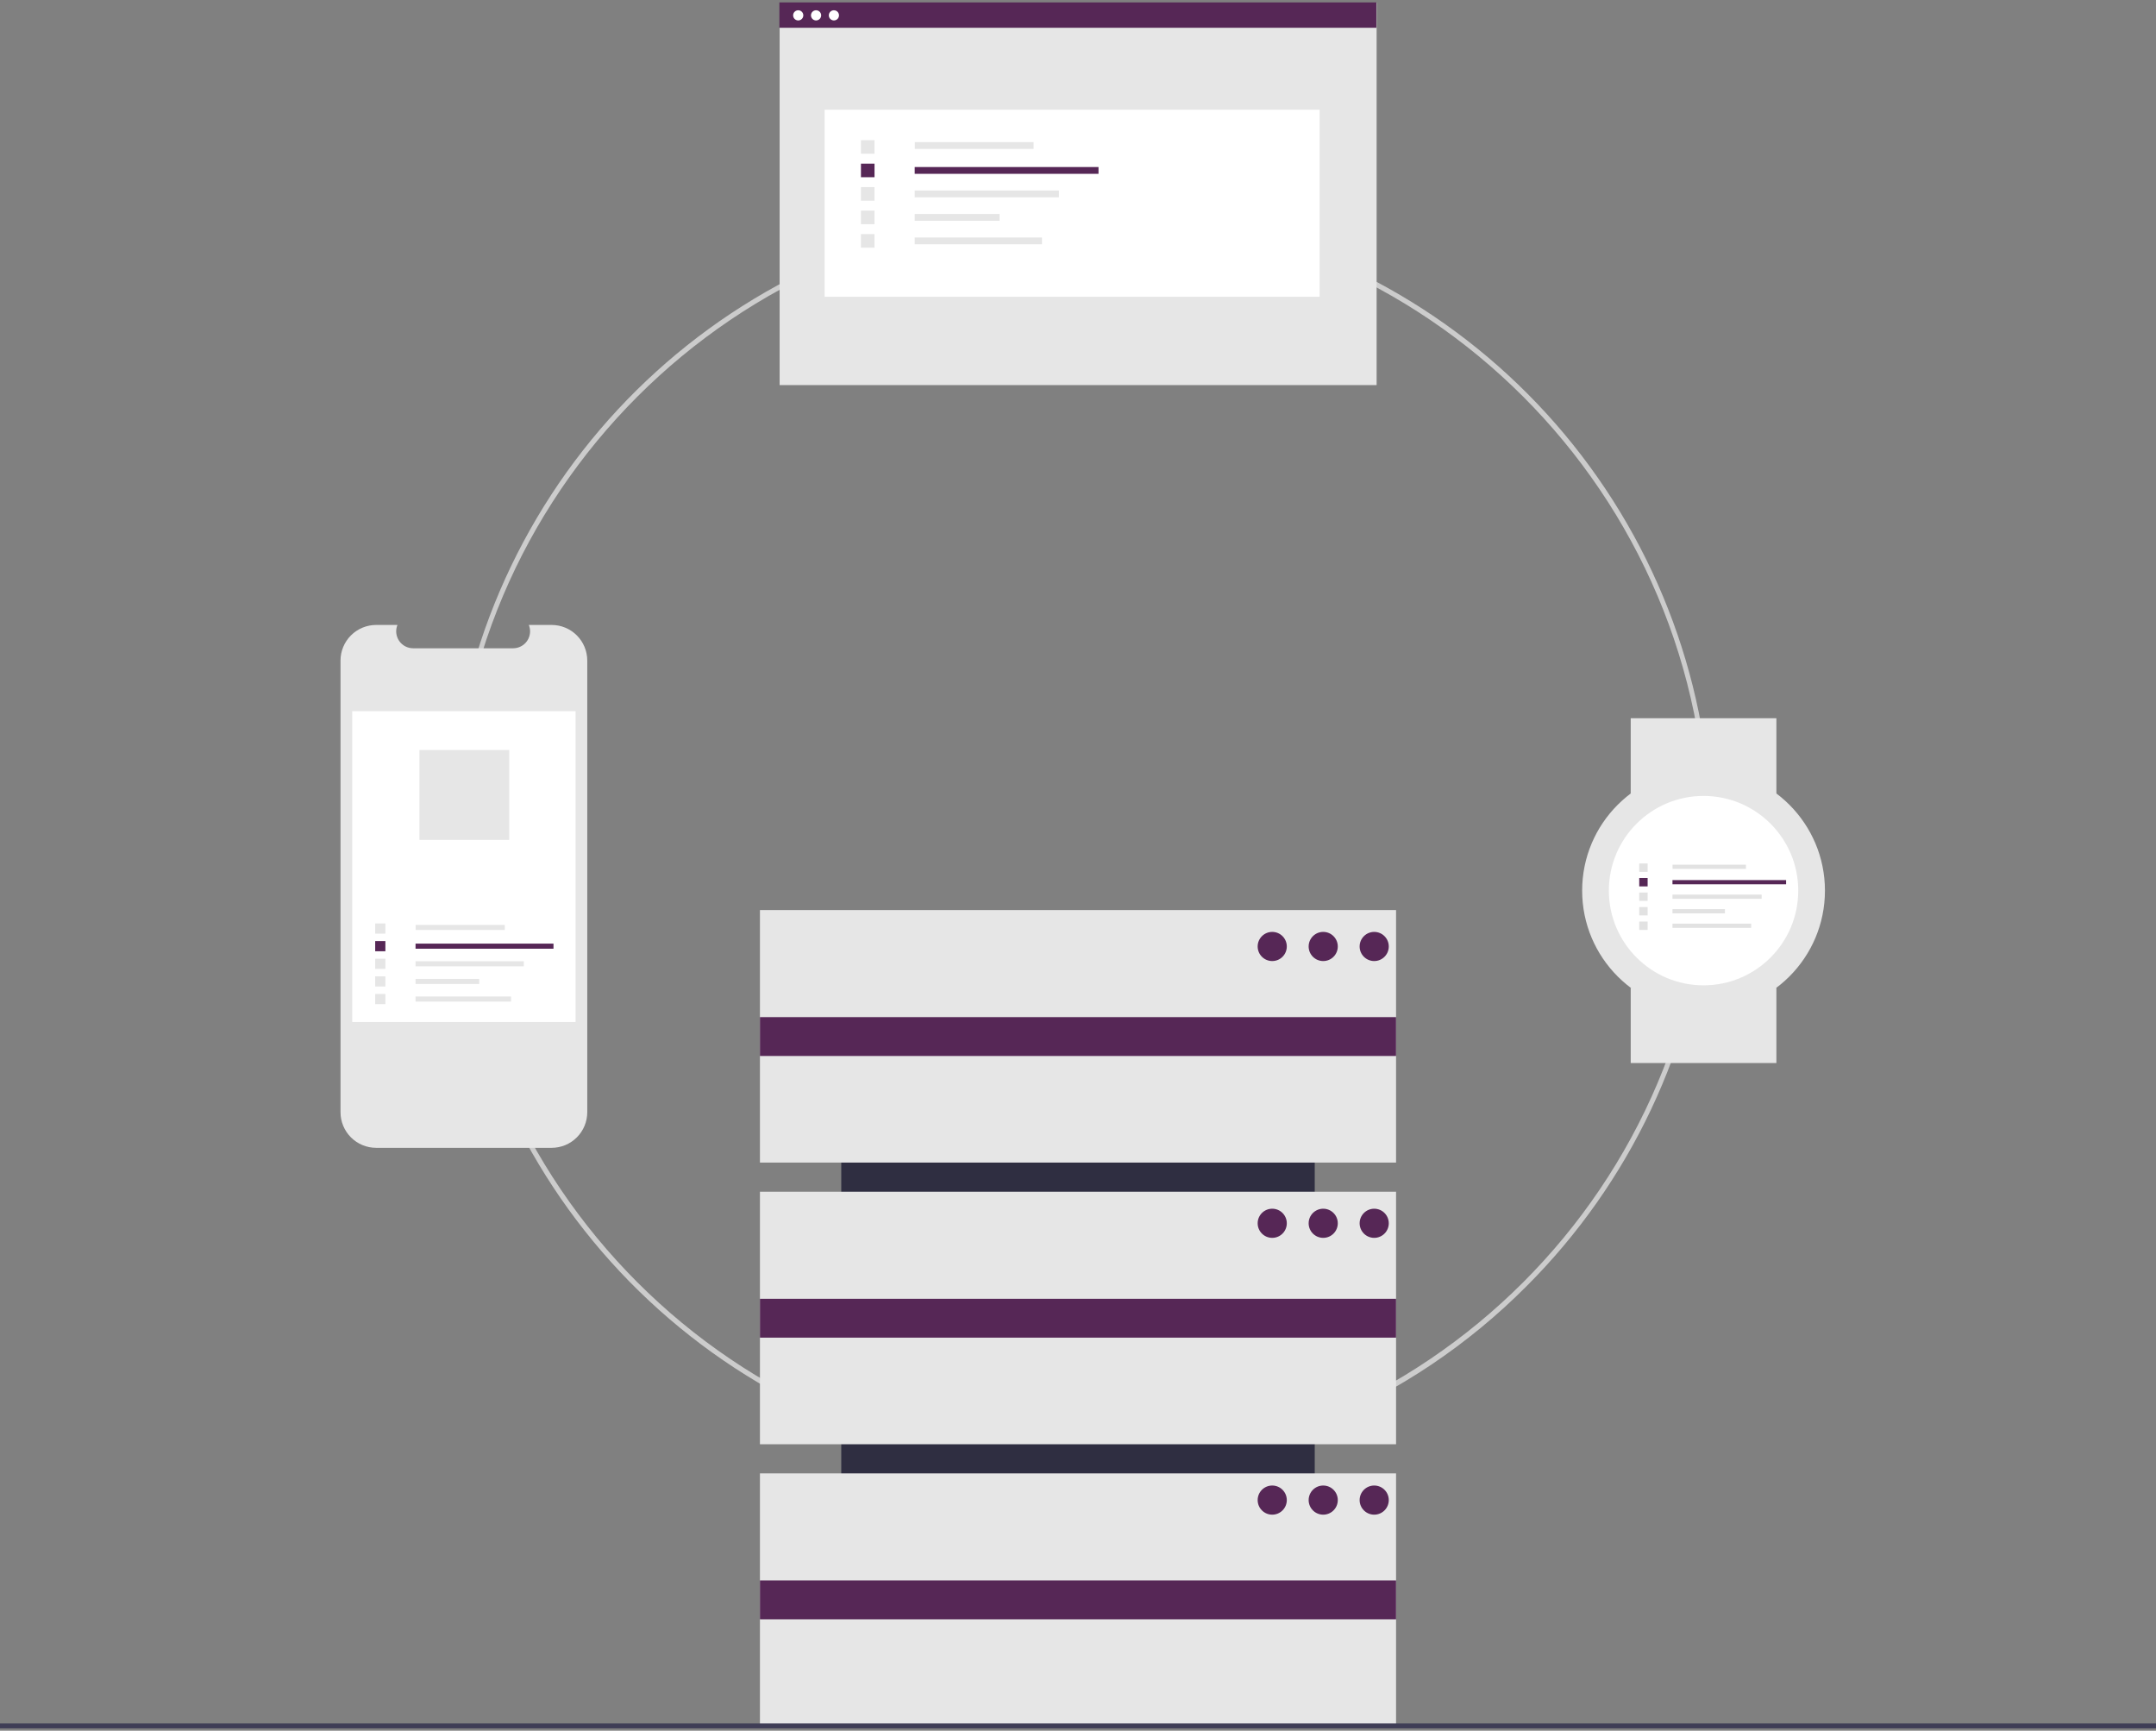 <svg width="598" height="480" viewBox="0 0 598 480" fill="none" xmlns="http://www.w3.org/2000/svg">
<rect x="0" y="0" width="598" height="480" fill="#808080" stroke="none"/>
<g clip-path="url(#clip0_30_163)">
<path d="M299.63 407.954C259.112 407.954 219.848 393.905 188.527 368.201C157.206 342.496 135.767 306.727 127.863 266.988C119.958 227.248 126.077 185.997 145.177 150.264C164.277 114.53 195.177 86.525 232.61 71.019C270.044 55.514 311.696 53.468 350.469 65.229C389.242 76.991 422.738 101.833 445.248 135.523C467.759 169.212 477.892 209.664 473.92 249.987C469.949 290.31 452.119 328.008 423.468 356.659C407.243 372.972 387.944 385.906 366.687 394.711C345.43 403.516 322.638 408.017 299.63 407.954ZM299.63 59.034C203.804 59.034 125.843 136.995 125.843 232.821C125.843 328.647 203.804 406.607 299.63 406.607C395.456 406.607 473.417 328.647 473.417 232.821C473.417 136.995 395.456 59.034 299.63 59.034Z" fill="#CCCCCC"/>
<path d="M364.659 434.218V257.781H233.341V434.218H364.659Z" fill="#2F2E41"/>
<path d="M387.218 252.394H210.782V322.43H387.218V252.394Z" fill="#E6E6E6"/>
<path d="M387.218 330.511H210.782V400.547H387.218V330.511Z" fill="#E6E6E6"/>
<path d="M387.218 408.628H210.782V478.664H387.218V408.628Z" fill="#E6E6E6"/>
<path d="M387.218 282.089H210.782V292.864H387.218V282.089Z" fill="#562756"/>
<path d="M387.218 360.206H210.782V370.981H387.218V360.206Z" fill="#562756"/>
<path d="M387.218 438.323H210.782V449.098H387.218V438.323Z" fill="#562756"/>
<path d="M352.874 266.536C355.105 266.536 356.914 264.727 356.914 262.495C356.914 260.263 355.105 258.454 352.874 258.454C350.642 258.454 348.833 260.263 348.833 262.495C348.833 264.727 350.642 266.536 352.874 266.536Z" fill="#562756"/>
<path d="M367.016 266.536C369.247 266.536 371.056 264.727 371.056 262.495C371.056 260.263 369.247 258.454 367.016 258.454C364.784 258.454 362.975 260.263 362.975 262.495C362.975 264.727 364.784 266.536 367.016 266.536Z" fill="#562756"/>
<path d="M381.158 266.536C383.389 266.536 385.198 264.727 385.198 262.495C385.198 260.263 383.389 258.454 381.158 258.454C378.926 258.454 377.117 260.263 377.117 262.495C377.117 264.727 378.926 266.536 381.158 266.536Z" fill="#562756"/>
<path d="M352.874 343.306C355.105 343.306 356.914 341.497 356.914 339.265C356.914 337.034 355.105 335.225 352.874 335.225C350.642 335.225 348.833 337.034 348.833 339.265C348.833 341.497 350.642 343.306 352.874 343.306Z" fill="#562756"/>
<path d="M367.016 343.306C369.247 343.306 371.056 341.497 371.056 339.265C371.056 337.034 369.247 335.225 367.016 335.225C364.784 335.225 362.975 337.034 362.975 339.265C362.975 341.497 364.784 343.306 367.016 343.306Z" fill="#562756"/>
<path d="M381.158 343.306C383.389 343.306 385.198 341.497 385.198 339.265C385.198 337.034 383.389 335.225 381.158 335.225C378.926 335.225 377.117 337.034 377.117 339.265C377.117 341.497 378.926 343.306 381.158 343.306Z" fill="#562756"/>
<path d="M352.874 420.076C355.105 420.076 356.914 418.267 356.914 416.036C356.914 413.804 355.105 411.995 352.874 411.995C350.642 411.995 348.833 413.804 348.833 416.036C348.833 418.267 350.642 420.076 352.874 420.076Z" fill="#562756"/>
<path d="M367.016 420.076C369.247 420.076 371.056 418.267 371.056 416.036C371.056 413.804 369.247 411.995 367.016 411.995C364.784 411.995 362.975 413.804 362.975 416.036C362.975 418.267 364.784 420.076 367.016 420.076Z" fill="#562756"/>
<path d="M381.158 420.076C383.389 420.076 385.198 418.267 385.198 416.036C385.198 413.804 383.389 411.995 381.158 411.995C378.926 411.995 377.117 413.804 377.117 416.036C377.117 418.267 378.926 420.076 381.158 420.076Z" fill="#562756"/>
<path d="M598 477.99H0V479.337H598V477.99Z" fill="#3F3D56"/>
<path d="M162.887 183.204V308.455C162.886 311.076 161.845 313.589 159.992 315.441C158.139 317.294 155.626 318.336 153.006 318.336H104.332C101.711 318.336 99.197 317.296 97.344 315.443C95.49 313.59 94.448 311.076 94.447 308.455V183.204C94.448 180.583 95.49 178.07 97.344 176.217C99.197 174.364 101.711 173.323 104.332 173.324H110.237C109.947 174.037 109.836 174.81 109.915 175.575C109.994 176.341 110.26 177.076 110.689 177.714C111.119 178.353 111.698 178.877 112.377 179.239C113.056 179.602 113.814 179.792 114.584 179.793H142.334C143.104 179.792 143.862 179.602 144.541 179.239C145.22 178.877 145.799 178.353 146.229 177.714C146.658 177.076 146.924 176.341 147.003 175.575C147.082 174.81 146.971 174.037 146.681 173.324H153.006C155.626 173.324 158.139 174.365 159.992 176.218C161.845 178.071 162.886 180.584 162.887 183.204Z" fill="#E6E6E6"/>
<path d="M159.645 197.242H97.69V283.44H159.645V197.242Z" fill="white"/>
<path d="M140.008 256.515H115.28V257.928H140.008V256.515Z" fill="#E6E6E6"/>
<path d="M153.518 261.703H115.256V263.116H153.518V261.703Z" fill="#562756"/>
<path d="M145.282 266.591H115.256V268.004H145.282V266.591Z" fill="#E6E6E6"/>
<path d="M132.918 271.479H115.256V272.892H132.918V271.479Z" fill="#E6E6E6"/>
<path d="M141.75 276.367H115.256V277.78H141.75V276.367Z" fill="#E6E6E6"/>
<path d="M106.892 256.109H104.066V258.935H106.892V256.109Z" fill="#E6E6E6"/>
<path d="M106.892 260.997H104.066V263.823H106.892V260.997Z" fill="#562756"/>
<path d="M106.892 265.885H104.066V268.711H106.892V265.885Z" fill="#E6E6E6"/>
<path d="M106.892 270.773H104.066V273.599H106.892V270.773Z" fill="#E6E6E6"/>
<path d="M106.892 275.661H104.066V278.487H106.892V275.661Z" fill="#E6E6E6"/>
<path d="M141.249 208.017H116.334V232.932H141.249V208.017Z" fill="#E6E6E6"/>
<path d="M359.274 36.925H325.563V70.636H359.274V36.925Z" fill="#E6E6E6"/>
<path d="M381.827 0.757H216.243V106.804H381.827V0.757Z" fill="#E6E6E6"/>
<path d="M366.011 30.425H228.726V82.302H366.011V30.425Z" fill="white"/>
<path d="M286.687 39.413H253.739V41.296H286.687V39.413Z" fill="#E6E6E6"/>
<path d="M304.688 46.326H253.706V48.209H304.688V46.326Z" fill="#562756"/>
<path d="M293.715 52.839H253.706V54.722H293.715V52.839Z" fill="#E6E6E6"/>
<path d="M277.24 59.352H253.706V61.235H277.24V59.352Z" fill="#E6E6E6"/>
<path d="M289.008 65.865H253.706V67.748H289.008V65.865Z" fill="#E6E6E6"/>
<path d="M242.562 38.871H238.797V42.637H242.562V38.871Z" fill="#E6E6E6"/>
<path d="M242.562 45.385H238.797V49.15H242.562V45.385Z" fill="#562756"/>
<path d="M242.562 51.898H238.797V55.663H242.562V51.898Z" fill="#E6E6E6"/>
<path d="M242.562 58.411H238.797V62.176H242.562V58.411Z" fill="#E6E6E6"/>
<path d="M242.562 64.924H238.797V68.689H242.562V64.924Z" fill="#E6E6E6"/>
<path d="M381.757 0.663H216.173V7.698H381.757V0.663Z" fill="#562756"/>
<path d="M231.298 5.671C232.078 5.671 232.71 5.039 232.71 4.259C232.71 3.48 232.078 2.847 231.298 2.847C230.518 2.847 229.886 3.48 229.886 4.259C229.886 5.039 230.518 5.671 231.298 5.671Z" fill="white"/>
<path d="M221.4 5.671C222.18 5.671 222.812 5.039 222.812 4.259C222.812 3.48 222.18 2.847 221.4 2.847C220.62 2.847 219.988 3.48 219.988 4.259C219.988 5.039 220.62 5.671 221.4 5.671Z" fill="white"/>
<path d="M226.349 5.671C227.129 5.671 227.761 5.039 227.761 4.259C227.761 3.48 227.129 2.847 226.349 2.847C225.569 2.847 224.937 3.48 224.937 4.259C224.937 5.039 225.569 5.671 226.349 5.671Z" fill="white"/>
<path d="M492.709 199.193H452.303V220.069H492.709V199.193Z" fill="#E6E6E6"/>
<path d="M492.709 273.943H452.303V294.819H492.709V273.943Z" fill="#E6E6E6"/>
<path d="M472.506 280.677C491.102 280.677 506.177 265.602 506.177 247.006C506.177 228.41 491.102 213.335 472.506 213.335C453.91 213.335 438.835 228.41 438.835 247.006C438.835 265.602 453.91 280.677 472.506 280.677Z" fill="#E6E6E6"/>
<path d="M472.506 273.27C487.011 273.27 498.77 261.511 498.77 247.006C498.77 232.501 487.011 220.743 472.506 220.743C458.001 220.743 446.242 232.501 446.242 247.006C446.242 261.511 458.001 273.27 472.506 273.27Z" fill="white"/>
<path d="M484.275 239.81H463.906V240.974H484.275V239.81Z" fill="#E2E2E2"/>
<path d="M495.402 244.084H463.885V245.248H495.402V244.084Z" fill="#562756"/>
<path d="M488.619 248.11H463.885V249.274H488.619V248.11Z" fill="#E2E2E2"/>
<path d="M478.434 252.137H463.885V253.301H478.434V252.137Z" fill="#E2E2E2"/>
<path d="M485.709 256.163H463.885V257.327H485.709V256.163Z" fill="#E2E2E2"/>
<path d="M456.996 239.475H454.668V241.803H456.996V239.475Z" fill="#E2E2E2"/>
<path d="M456.996 243.502H454.668V245.83H456.996V243.502Z" fill="#562756"/>
<path d="M456.996 247.528H454.668V249.856H456.996V247.528Z" fill="#E2E2E2"/>
<path d="M456.996 251.555H454.668V253.883H456.996V251.555Z" fill="#E2E2E2"/>
<path d="M456.996 255.581H454.668V257.909H456.996V255.581Z" fill="#E2E2E2"/>
</g>
<defs>
<clipPath id="clip0_30_163">
<rect width="598" height="478.674" fill="white" transform="translate(0 0.663)"/>
</clipPath>
</defs>
</svg>
